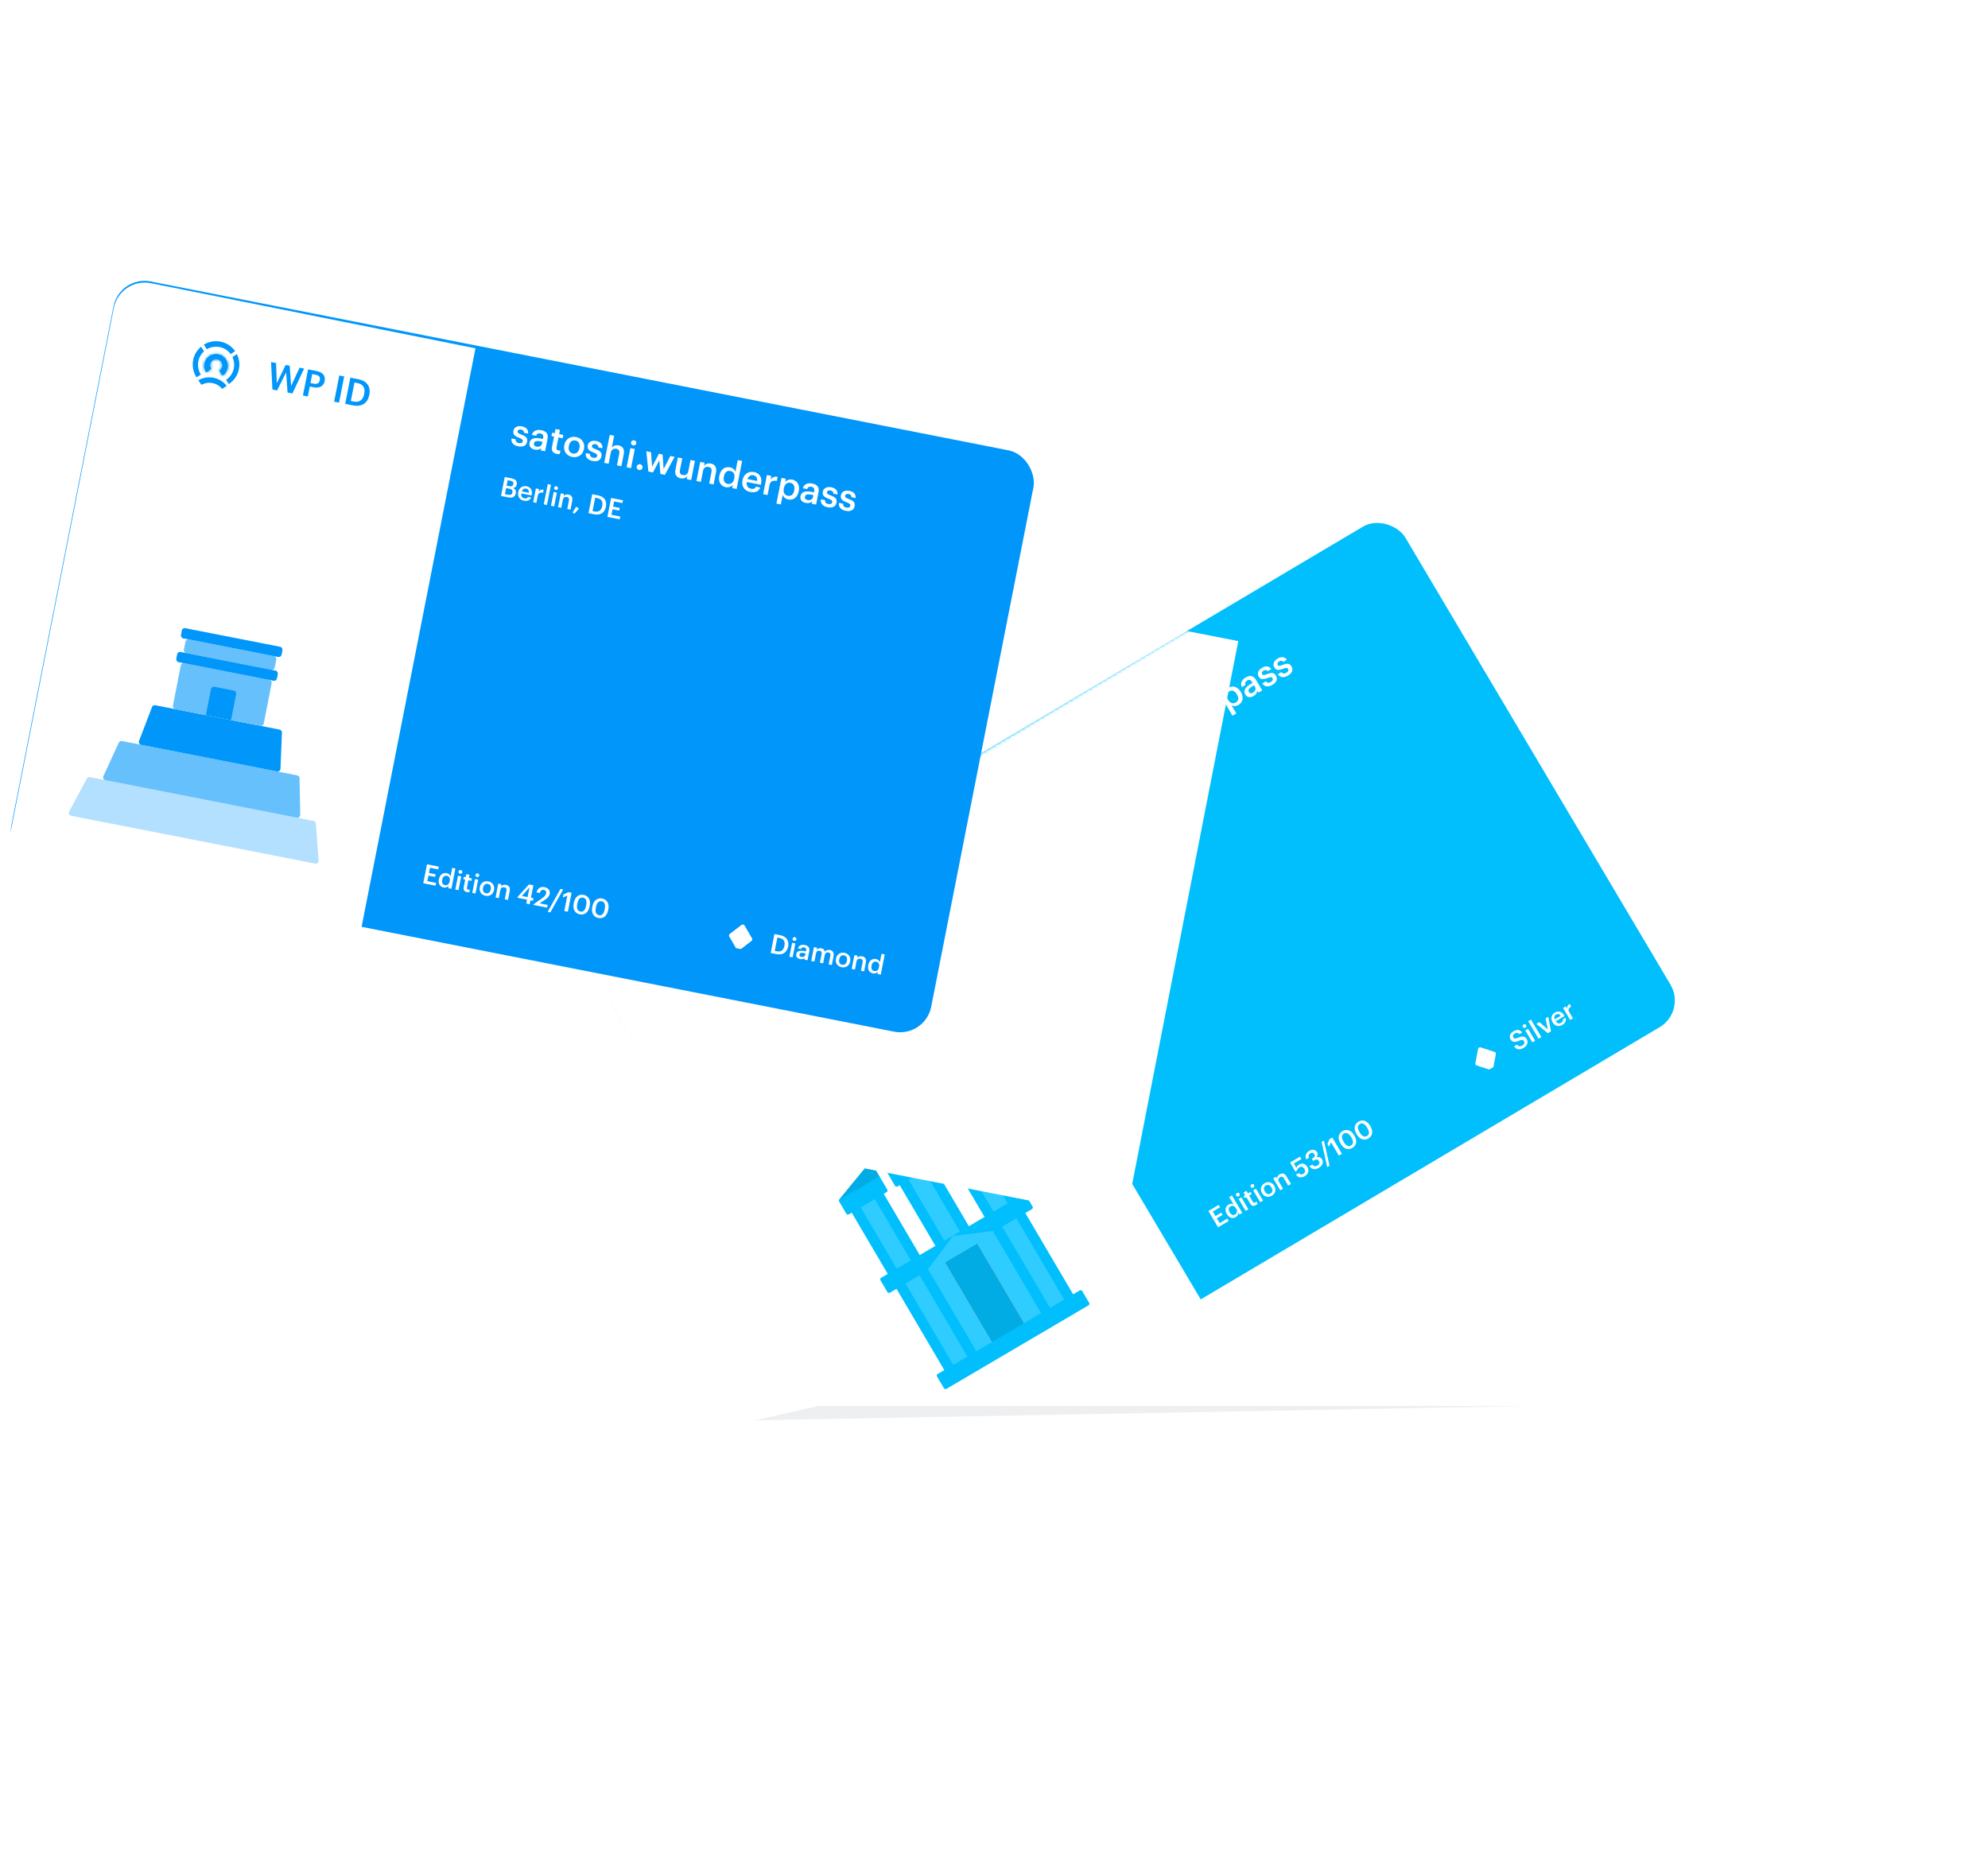 <svg width="695" height="653" viewBox="0 0 695 653" fill="none" xmlns="http://www.w3.org/2000/svg">
<g filter="url(#filter0_dd_344_743)">
<rect x="179.684" y="319.713" width="321.901" height="203.414" rx="10.849" transform="rotate(-30.673 179.684 319.713)" fill="#00BFFC"/>
<path d="M184.892 328.548C181.846 323.382 183.568 316.725 188.738 313.685L286.712 256.069L390.625 431.267L292.652 489.794C287.487 492.879 280.799 491.173 277.743 485.991L184.892 328.548Z" fill="white"/>
<rect x="270.164" y="398.814" width="7.55" height="26.879" rx="0.604" transform="rotate(-30.459 270.164 398.814)" fill="#2ECCFF"/>
<rect x="304.269" y="378.758" width="7.55" height="26.879" rx="0.604" transform="rotate(-30.459 304.269 378.758)" fill="#2ECCFF"/>
<rect x="287.085" y="388.863" width="7.55" height="26.879" rx="0.604" transform="rotate(-30.459 287.085 388.863)" fill="#2ECCFF"/>
<rect x="292.825" y="420.668" width="29.899" height="34.732" rx="0.604" transform="rotate(-30.459 292.825 420.668)" fill="#2ECCFF"/>
<rect x="285.735" y="425.888" width="7.55" height="34.732" rx="0.604" transform="rotate(-30.459 285.735 425.888)" fill="#2ECCFF"/>
<rect x="320.1" y="405.68" width="7.55" height="34.732" rx="0.604" transform="rotate(-30.459 320.1 405.68)" fill="#2ECCFF"/>
<path d="M283.481 375.939L280.562 385.904C280.385 386.508 281.039 387.018 281.582 386.698L294.957 378.833C295.51 378.508 295.366 377.672 294.737 377.551L284.175 375.516C283.869 375.457 283.569 375.64 283.481 375.939Z" fill="#00ACE3"/>
<path d="M295.098 372.104L297.951 376.955C298.12 377.242 298.49 377.338 298.778 377.169L311.99 369.4C312.572 369.058 312.24 368.164 311.576 368.285L295.511 371.203C295.097 371.278 294.885 371.741 295.098 372.104Z" fill="#00ACE3"/>
<path d="M275.573 383.586L278.426 388.437C278.595 388.725 278.499 389.095 278.212 389.264L265 397.034C264.418 397.376 263.798 396.651 264.226 396.13L274.586 383.509C274.852 383.184 275.36 383.224 275.573 383.586Z" fill="#00ACE3"/>
<rect x="284.742" y="390.24" width="3.624" height="26.879" rx="0.604" transform="rotate(-30.459 284.742 390.24)" fill="#00BFFC"/>
<rect x="268.081" y="400.038" width="3.624" height="26.879" rx="0.604" transform="rotate(-30.459 268.081 400.038)" fill="#00BFFC"/>
<rect x="301.924" y="380.136" width="3.624" height="26.879" rx="0.604" transform="rotate(-30.459 301.924 380.136)" fill="#00BFFC"/>
<rect x="293.312" y="385.201" width="3.624" height="26.879" rx="0.604" transform="rotate(-30.459 293.312 385.201)" fill="#00BFFC"/>
<rect x="276.15" y="395.292" width="3.624" height="26.879" rx="0.604" transform="rotate(-30.459 276.15 395.292)" fill="#00BFFC"/>
<rect x="309.995" y="375.39" width="3.624" height="26.879" rx="0.604" transform="rotate(-30.459 309.995 375.39)" fill="#00BFFC"/>
<rect x="263.915" y="396.531" width="16.611" height="6.04" rx="0.604" transform="rotate(-30.459 263.915 396.531)" fill="#00BFFC"/>
<path d="M280.772 386.501L295.251 377.987L298.174 382.958C298.343 383.246 298.247 383.616 297.96 383.785L284.523 391.687C284.235 391.856 283.865 391.76 283.696 391.473L280.772 386.501Z" fill="#00BFFC"/>
<rect x="297.759" y="376.629" width="16.611" height="6.04" rx="0.604" transform="rotate(-30.459 297.759 376.629)" fill="#00BFFC"/>
<rect x="291.524" y="421.433" width="33.524" height="6.04" rx="0.604" transform="rotate(-30.459 291.524 421.433)" fill="#2ECCFF"/>
<rect x="300.114" y="416.381" width="3.624" height="34.732" rx="0.604" transform="rotate(-30.459 300.114 416.381)" fill="#F89CA2"/>
<rect x="317.296" y="406.277" width="3.624" height="34.732" rx="0.604" transform="rotate(-30.459 317.296 406.277)" fill="#00BFFC"/>
<rect x="283.912" y="426.96" width="3.624" height="34.732" rx="0.604" transform="rotate(-30.459 283.912 426.96)" fill="#00BFFC"/>
<rect x="291.524" y="421.433" width="3.624" height="34.732" rx="0.604" transform="rotate(-30.459 291.524 421.433)" fill="#00BFFC"/>
<rect x="308.186" y="411.635" width="3.624" height="34.732" rx="0.604" transform="rotate(-30.459 308.186 411.635)" fill="#F89CA2"/>
<rect x="325.826" y="402.312" width="3.624" height="34.732" rx="0.604" transform="rotate(-30.459 325.826 402.312)" fill="#00BFFC"/>
<rect x="300.904" y="417.723" width="12.987" height="33.175" rx="0.604" transform="rotate(-30.459 300.904 417.723)" fill="#00ACE3"/>
<rect x="298.042" y="457.542" width="58.893" height="6.04" rx="0.604" transform="rotate(-30.459 298.042 457.542)" fill="#00BFFC"/>
<rect x="278.268" y="423.915" width="58.893" height="6.04" rx="0.604" transform="rotate(-30.459 278.268 423.915)" fill="#00BFFC"/>
<path d="M303.789 409.201L295.396 420.313C294.998 420.841 295.614 421.533 296.184 421.198L317.973 408.385C318.539 408.052 318.242 407.182 317.59 407.265L304.195 408.966C304.034 408.986 303.887 409.071 303.789 409.201Z" fill="#2ECCFF"/>
<mask id="path-32-inside-1_344_743" fill="white">
<path fill-rule="evenodd" clip-rule="evenodd" d="M219.858 327.563C220.123 328.322 220.157 329.142 219.955 329.92L217.947 329.4C218.141 328.835 218.096 328.191 217.767 327.636C217.172 326.634 215.878 326.304 214.876 326.898C213.874 327.492 213.543 328.787 214.138 329.789C214.455 330.323 214.971 330.667 215.535 330.781L215.003 332.835C214.225 332.634 213.525 332.206 212.99 331.607C212.455 331.007 212.11 330.262 211.998 329.466C211.886 328.67 212.013 327.859 212.362 327.136C212.712 326.412 213.268 325.808 213.96 325.4C214.653 324.993 215.451 324.799 216.253 324.845C217.055 324.891 217.826 325.173 218.468 325.657C219.109 326.141 219.593 326.804 219.858 327.563Z"/>
</mask>
<path fill-rule="evenodd" clip-rule="evenodd" d="M219.858 327.563C220.123 328.322 220.157 329.142 219.955 329.92L217.947 329.4C218.141 328.835 218.096 328.191 217.767 327.636C217.172 326.634 215.878 326.304 214.876 326.898C213.874 327.492 213.543 328.787 214.138 329.789C214.455 330.323 214.971 330.667 215.535 330.781L215.003 332.835C214.225 332.634 213.525 332.206 212.99 331.607C212.455 331.007 212.11 330.262 211.998 329.466C211.886 328.67 212.013 327.859 212.362 327.136C212.712 326.412 213.268 325.808 213.96 325.4C214.653 324.993 215.451 324.799 216.253 324.845C217.055 324.891 217.826 325.173 218.468 325.657C219.109 326.141 219.593 326.804 219.858 327.563Z" fill="#F89CA2"/>
<path d="M219.955 329.92L219.485 331.735L221.301 332.205L221.771 330.39L219.955 329.92ZM219.858 327.563L218.087 328.181L218.087 328.181L219.858 327.563ZM217.947 329.4L216.174 328.79L215.514 330.707L217.477 331.216L217.947 329.4ZM215.535 330.781L217.351 331.251L217.847 329.334L215.906 328.943L215.535 330.781ZM215.003 332.835L214.533 334.651L216.349 335.121L216.819 333.305L215.003 332.835ZM212.99 331.607L214.389 330.358L212.99 331.607ZM211.998 329.466L213.855 329.206L211.998 329.466ZM212.362 327.136L210.673 326.321L210.673 326.321L212.362 327.136ZM213.96 325.4L213.009 323.784L213.96 325.4ZM218.468 325.657L217.339 327.155L217.339 327.155L218.468 325.657ZM221.771 330.39C222.065 329.253 222.016 328.054 221.629 326.945L218.087 328.181C218.23 328.589 218.248 329.031 218.14 329.45L221.771 330.39ZM217.477 331.216L219.485 331.735L220.425 328.104L218.417 327.585L217.477 331.216ZM216.154 328.593C216.19 328.654 216.197 328.723 216.174 328.79L219.72 330.01C220.086 328.947 220.001 327.728 219.38 326.68L216.154 328.593ZM215.833 328.511C215.944 328.445 216.088 328.482 216.154 328.593L219.38 326.68C218.257 324.787 215.812 324.162 213.919 325.285L215.833 328.511ZM215.751 328.832C215.685 328.721 215.721 328.577 215.833 328.511L213.919 325.285C212.026 326.408 211.402 328.853 212.525 330.746L215.751 328.832ZM215.906 328.943C215.84 328.929 215.786 328.892 215.751 328.832L212.525 330.746C213.123 331.755 214.101 332.404 215.164 332.619L215.906 328.943ZM216.819 333.305L217.351 331.251L213.72 330.311L213.188 332.365L216.819 333.305ZM211.59 332.855C212.372 333.732 213.396 334.356 214.533 334.651L215.473 331.02C215.054 330.911 214.677 330.681 214.389 330.358L211.59 332.855ZM210.141 329.727C210.304 330.89 210.808 331.979 211.59 332.855L214.389 330.358C214.101 330.035 213.915 329.634 213.855 329.206L210.141 329.727ZM210.673 326.321C210.163 327.378 209.977 328.564 210.141 329.727L213.855 329.206C213.795 328.777 213.863 328.34 214.051 327.951L210.673 326.321ZM213.009 323.784C211.997 324.38 211.184 325.263 210.673 326.321L214.051 327.951C214.239 327.561 214.539 327.236 214.912 327.016L213.009 323.784ZM216.36 322.973C215.187 322.906 214.021 323.188 213.009 323.784L214.912 327.016C215.285 326.797 215.714 326.693 216.146 326.717L216.36 322.973ZM219.597 324.16C218.659 323.453 217.532 323.04 216.36 322.973L216.146 326.717C216.578 326.742 216.993 326.894 217.339 327.155L219.597 324.16ZM221.629 326.945C221.242 325.836 220.534 324.867 219.597 324.16L217.339 327.155C217.684 327.415 217.945 327.772 218.087 328.181L221.629 326.945Z" fill="#F89CA2" mask="url(#path-32-inside-1_344_743)"/>
<path fill-rule="evenodd" clip-rule="evenodd" d="M209.997 326.381C209.952 326.5 209.91 326.62 209.872 326.741L208.055 326.277C208.184 325.841 208.351 325.414 208.554 325.002C209.254 323.582 210.36 322.402 211.732 321.61C213.103 320.819 214.678 320.452 216.258 320.556C216.697 320.584 217.13 320.649 217.554 320.748L217.1 322.525C215.625 322.209 214.032 322.426 212.633 323.256C211.599 323.862 210.766 324.757 210.236 325.832C210.147 326.011 210.068 326.194 209.997 326.381ZM218.224 322.88C219.403 323.379 220.44 324.245 221.143 325.431C222.027 326.921 222.216 328.63 221.807 330.183L223.466 330.617C223.474 330.587 223.482 330.557 223.49 330.526C223.639 329.942 223.721 329.347 223.736 328.75C223.761 327.811 223.62 326.871 223.315 325.972C222.806 324.473 221.864 323.158 220.608 322.194C220.016 321.739 219.366 321.372 218.679 321.1L218.224 322.88ZM207.806 327.429L209.628 327.894C209.478 329.195 209.737 330.555 210.457 331.769C211.311 333.209 212.657 334.179 214.154 334.59L213.66 336.277C213.541 336.245 213.423 336.21 213.306 336.173C212.821 336.019 212.354 335.819 211.911 335.578C211.085 335.129 210.34 334.536 209.713 333.822C208.67 332.631 208.002 331.158 207.796 329.588C207.701 328.867 207.706 328.141 207.806 327.429Z" fill="#F89CA2"/>
<path fill-rule="evenodd" clip-rule="evenodd" d="M216.615 337.091C217.064 335.867 217.905 334.803 219.077 334.108C220.234 333.422 221.552 333.191 222.826 333.371L222.882 333.337L223.338 331.552C221.592 331.246 219.751 331.528 218.12 332.495C216.488 333.463 215.358 334.944 214.79 336.624L216.615 337.091Z" fill="#F89CA2"/>
<path d="M318.924 273.501L320.257 272.71L318.244 269.315C317.701 268.4 318.033 267.577 318.782 267.133C319.576 266.662 320.164 266.85 320.681 267.72L322.76 271.226L324.093 270.435L321.943 266.808C321.001 265.221 319.787 265.032 318.629 265.719C317.681 266.281 317.323 267.134 317.381 267.86L315.256 264.277L313.922 265.068L318.924 273.501ZM327.205 268.738C328.087 268.215 328.405 267.594 328.485 266.876L328.904 267.582L330.215 266.804L327.973 263.023C327.038 261.447 325.71 261.519 324.421 262.284C323.131 263.049 322.395 264.245 323.082 265.655L324.372 264.89C324.098 264.278 324.244 263.745 324.938 263.333C325.721 262.869 326.214 263.097 326.672 263.869L326.848 264.167L326.132 264.592C324.479 265.572 323.466 266.829 324.263 268.173C324.976 269.375 326.147 269.365 327.205 268.738ZM326.956 267.589C326.295 267.982 325.841 267.819 325.553 267.334C325.135 266.628 325.648 266.011 326.662 265.41L327.345 265.004L327.685 265.578C328.123 266.316 327.772 267.106 326.956 267.589ZM331.744 265.897L333.078 265.106L331.064 261.711C330.522 260.796 330.853 259.974 331.603 259.529C332.396 259.058 332.985 259.246 333.501 260.117L335.58 263.622L336.914 262.831L334.763 259.204C333.821 257.617 332.607 257.428 331.45 258.115C330.502 258.677 330.143 259.53 330.201 260.256L329.659 259.341L328.325 260.132L331.744 265.897ZM338.45 261.919L339.784 261.128L337.77 257.733C337.228 256.819 337.559 255.996 338.309 255.551C339.103 255.081 339.691 255.268 340.207 256.139L342.286 259.644L343.62 258.853L341.469 255.227C340.528 253.64 339.313 253.451 338.156 254.137C337.208 254.7 336.85 255.553 336.907 256.278L336.365 255.364L335.031 256.155L338.45 261.919ZM346.732 257.157C347.614 256.634 347.931 256.013 348.012 255.295L348.43 256L349.742 255.222L347.499 251.442C346.565 249.865 345.237 249.938 343.947 250.703C342.657 251.467 341.922 252.664 342.609 254.074L343.899 253.309C343.625 252.697 343.77 252.163 344.465 251.751C345.247 251.287 345.741 251.516 346.198 252.288L346.375 252.585L345.658 253.01C344.005 253.991 342.992 255.247 343.79 256.592C344.502 257.794 345.674 257.784 346.732 257.157ZM346.483 256.008C345.821 256.4 345.367 256.237 345.08 255.752C344.661 255.047 345.174 254.43 346.188 253.828L346.872 253.423L347.212 253.996C347.65 254.735 347.299 255.524 346.483 256.008ZM351.271 254.316L352.604 253.525L350.591 250.13C350.048 249.215 350.38 248.392 351.129 247.948C351.923 247.477 352.511 247.664 353.028 248.535L355.107 252.04L356.44 251.249L354.289 247.623C353.348 246.036 352.133 245.847 350.976 246.534C350.028 247.096 349.67 247.949 349.728 248.675L347.603 245.092L346.269 245.883L351.271 254.316ZM358.816 249.945C359.312 249.65 359.476 249.047 359.188 248.562C358.9 248.077 358.286 247.92 357.79 248.214C357.305 248.502 357.148 249.116 357.435 249.601C357.723 250.086 358.331 250.232 358.816 249.945ZM361.578 248.202L362.945 247.391L361.812 242.818L365.183 246.064L366.539 245.26L364.927 238.423L363.627 239.194L364.896 244.074L361.301 240.574L360.187 241.234L361.435 246.126L357.818 242.64L356.396 243.483L361.578 248.202ZM371.36 242.55C372.297 241.994 372.635 241.182 372.588 240.45L373.124 241.354L374.458 240.563L371.039 234.798L369.705 235.589L371.738 239.017C372.281 239.932 371.927 240.768 371.211 241.193C370.439 241.65 369.84 241.469 369.324 240.598L367.225 237.06L365.891 237.851L368.081 241.544C368.99 243.076 370.224 243.223 371.36 242.55ZM376.039 239.625L377.373 238.834L375.36 235.439C374.817 234.524 375.149 233.702 375.898 233.257C376.692 232.786 377.28 232.974 377.796 233.845L379.875 237.35L381.209 236.559L379.058 232.932C378.117 231.345 376.902 231.157 375.745 231.843C374.797 232.405 374.439 233.258 374.497 233.984L373.954 233.069L372.62 233.86L376.039 239.625ZM384.971 234.476C385.82 233.973 386.258 233.028 386.227 232.272L386.802 233.242L388.136 232.451L383.134 224.018L381.801 224.809L383.906 228.359C383.246 227.975 382.407 227.892 381.47 228.447C379.971 229.336 379.573 231.152 380.664 232.993L380.717 233.081C381.828 234.955 383.527 235.333 384.971 234.476ZM384.674 233.222C383.815 233.732 382.816 233.505 382.064 232.237L382.012 232.149C381.273 230.904 381.441 229.88 382.422 229.298C383.392 228.723 384.349 229.005 385.1 230.272L385.153 230.361C385.918 231.65 385.6 232.673 384.674 233.222ZM392.321 230.117C393.798 229.241 394.387 227.998 393.855 226.674L392.566 227.439C392.8 228.06 392.571 228.628 391.766 229.105C390.774 229.694 389.857 229.403 389.166 228.338L393.387 225.834L393.158 225.449C391.936 223.387 390.143 223.303 388.71 224.153C387.067 225.127 386.55 227.044 387.609 228.829L387.661 228.917C388.74 230.736 390.624 231.124 392.321 230.117ZM388.658 227.432C388.261 226.461 388.481 225.601 389.285 225.123C390.112 224.633 390.88 224.773 391.535 225.726L388.658 227.432ZM396.115 227.718L397.449 226.927L395.67 223.929C394.945 222.705 395.428 221.912 396.59 221.208L395.851 219.963C394.888 220.549 394.602 221.299 394.67 222.242L394.029 221.162L392.696 221.953L396.115 227.718ZM401.666 227.093L403 226.302L401.294 223.425C401.936 223.804 402.865 223.863 403.78 223.321C405.268 222.438 405.67 220.68 404.572 218.828L404.52 218.74C403.415 216.877 401.667 216.468 400.223 217.324C399.375 217.828 398.952 218.749 398.96 219.49L398.411 218.564L397.077 219.355L401.666 227.093ZM402.822 222.459C401.852 223.034 400.864 222.8 400.099 221.511L400.047 221.423C399.288 220.144 399.577 219.123 400.503 218.574C401.374 218.058 402.408 218.294 403.166 219.572L403.218 219.661C403.951 220.895 403.803 221.877 402.822 222.459ZM409.047 220.197C409.929 219.674 410.246 219.054 410.327 218.335L410.745 219.041L412.057 218.263L409.814 214.482C408.879 212.906 407.552 212.978 406.262 213.743C404.972 214.508 404.236 215.704 404.924 217.114L406.213 216.35C405.94 215.737 406.085 215.204 406.78 214.792C407.562 214.328 408.056 214.557 408.513 215.328L408.69 215.626L407.973 216.051C406.32 217.031 405.307 218.288 406.104 219.633C406.817 220.834 407.989 220.825 409.047 220.197ZM408.798 219.048C408.136 219.441 407.682 219.278 407.394 218.793C406.976 218.088 407.489 217.47 408.503 216.869L409.187 216.464L409.527 217.037C409.965 217.775 409.613 218.565 408.798 219.048ZM415.624 216.296C417.101 215.42 417.529 214.257 416.836 213.089C416.11 211.865 415.109 212.012 413.629 212.607C412.623 212.995 412.249 212.993 412.001 212.574C411.759 212.166 411.937 211.688 412.51 211.348C413.128 210.982 413.569 211.048 413.993 211.512L415.228 210.78C414.313 209.564 413.115 209.679 411.935 210.378C410.855 211.019 410.115 212.233 410.801 213.39C411.442 214.47 412.259 214.567 413.924 213.907C414.858 213.547 415.348 213.495 415.629 213.969C415.917 214.454 415.747 214.897 415.031 215.322C414.248 215.786 413.748 215.621 413.335 215.076L412.079 215.821C412.86 217.012 414.136 217.179 415.624 216.296ZM421.071 213.066C422.548 212.19 422.976 211.027 422.283 209.858C421.557 208.635 420.556 208.781 419.076 209.376C418.07 209.764 417.696 209.763 417.448 209.344C417.206 208.936 417.384 208.458 417.957 208.118C418.574 207.752 419.016 207.818 419.44 208.281L420.674 207.549C419.76 206.333 418.561 206.448 417.382 207.148C416.302 207.788 415.561 209.002 416.248 210.16C416.889 211.24 417.706 211.336 419.371 210.677C420.304 210.317 420.795 210.264 421.076 210.738C421.364 211.223 421.194 211.666 420.478 212.091C419.695 212.555 419.195 212.39 418.782 211.845L417.526 212.59C418.306 213.781 419.583 213.948 421.071 213.066Z" fill="white"/>
<path d="M236.006 322.255L237.406 321.425L235.598 314.734L240.558 319.555L242.024 318.685L239.323 309.634L237.956 310.445L239.997 317.101L234.98 312.21L233.767 312.929L235.667 319.625L230.868 314.648L229.369 315.538L236.006 322.255ZM245.188 316.809L246.654 315.939L244.876 312.941L245.979 312.287C247.665 311.287 248.428 309.836 247.441 308.171L247.415 308.127C246.434 306.474 244.813 306.378 243.049 307.424L240.514 308.927L245.188 316.809ZM244.249 311.883L242.653 309.193L243.723 308.559C244.66 308.003 245.426 308.04 245.982 308.977L246.008 309.021C246.525 309.892 246.288 310.673 245.318 311.249L244.249 311.883ZM254.576 311.241L256.053 310.365L251.379 302.484L249.902 303.36L254.576 311.241ZM258.691 307.235L255.39 301.669L256.239 301.166C258.091 300.067 259.47 300.635 260.477 302.332L260.529 302.42C261.562 304.162 261.315 305.679 259.551 306.725L258.691 307.235ZM257.912 309.262L260.282 307.857C263.048 306.216 263.415 303.793 262.055 301.501L261.996 301.401C260.636 299.109 258.374 298.334 255.629 299.962L253.237 301.381L257.912 309.262Z" fill="#F89CA2"/>
<path d="M327.89 289.07L331.381 287L330.88 286.155L328.449 287.597L325.57 282.743L324.51 283.372L327.89 289.07ZM333.59 284.784C332.857 285.219 332.118 284.936 331.612 284.083L331.574 284.019C331.064 283.159 331.195 282.38 331.912 281.955C332.629 281.53 333.372 281.8 333.882 282.661L333.915 282.717C334.421 283.57 334.308 284.359 333.59 284.784ZM334.027 285.538C335.254 284.81 335.67 283.422 334.899 282.123L334.861 282.059C334.105 280.784 332.682 280.475 331.463 281.198C330.235 281.926 329.829 283.33 330.595 284.621L330.633 284.685C331.385 285.953 332.799 286.266 334.027 285.538ZM336.995 283.67L337.959 283.098L336.503 280.643C336.111 279.982 336.351 279.387 336.893 279.066C337.466 278.725 337.892 278.861 338.265 279.491L339.768 282.025L340.733 281.453L339.178 278.831C338.497 277.683 337.619 277.547 336.782 278.043C336.096 278.45 335.837 279.067 335.879 279.591L335.487 278.93L334.522 279.502L336.995 283.67ZM343.453 279.947C344.067 279.583 344.384 278.9 344.361 278.353L344.777 279.054L345.741 278.482L342.125 272.385L341.161 272.957L342.683 275.524C342.206 275.246 341.599 275.186 340.922 275.588C339.838 276.231 339.55 277.544 340.339 278.875L340.377 278.938C341.181 280.293 342.409 280.567 343.453 279.947ZM343.239 279.04C342.617 279.409 341.895 279.245 341.351 278.328L341.313 278.264C340.779 277.364 340.9 276.624 341.61 276.203C342.311 275.787 343.003 275.991 343.547 276.907L343.585 276.971C344.138 277.904 343.908 278.643 343.239 279.04ZM348.356 276.027C347.622 276.462 346.883 276.178 346.377 275.326L346.34 275.262C345.829 274.401 345.96 273.623 346.677 273.197C347.395 272.772 348.137 273.043 348.648 273.904L348.681 273.959C349.187 274.812 349.073 275.601 348.356 276.027ZM348.792 276.781C350.02 276.053 350.435 274.664 349.664 273.365L349.627 273.301C348.87 272.026 347.448 271.717 346.228 272.44C345.001 273.168 344.595 274.573 345.361 275.864L345.399 275.928C346.15 277.195 347.565 277.509 348.792 276.781ZM351.76 274.913L352.725 274.341L351.269 271.886C350.876 271.224 351.116 270.629 351.658 270.308C352.232 269.968 352.657 270.103 353.031 270.733L354.534 273.268L355.498 272.696L353.943 270.073C353.262 268.926 352.384 268.789 351.547 269.286C350.862 269.692 350.603 270.309 350.645 270.834L350.252 270.172L349.288 270.744L351.76 274.913ZM357.438 272.87L357.423 270.466L356.289 270.643L356.684 272.962L357.438 272.87ZM363.155 268.262C364.661 267.369 364.979 266.07 364.095 264.58L362.039 261.113L360.971 261.746L362.975 265.126C363.675 266.305 363.478 266.918 362.657 267.405C361.812 267.906 361.222 267.674 360.603 266.63L358.556 263.179L357.488 263.812L359.582 267.343C360.452 268.809 361.728 269.108 363.155 268.262ZM366.676 266.066L367.736 265.438L366.157 262.775L369.927 264.138L371.179 263.395L366.932 261.885L367.674 257.759L366.535 258.435L365.887 262.321L364.356 259.739L363.295 260.367L366.676 266.066Z" fill="white"/>
<path d="M396.613 405.933L400.312 403.74L399.815 402.903L397.177 404.467L396.189 402.802L398.198 401.61L397.725 400.813L395.716 402.005L394.79 400.442L397.292 398.958L396.796 398.121L393.233 400.234L396.613 405.933ZM402.798 402.373C403.411 402.009 403.728 401.325 403.705 400.779L404.121 401.48L405.086 400.908L401.469 394.811L400.505 395.383L402.027 397.949C401.55 397.672 400.943 397.611 400.266 398.013C399.182 398.656 398.894 399.969 399.683 401.3L399.721 401.364C400.525 402.719 401.754 402.992 402.798 402.373ZM402.583 401.466C401.961 401.835 401.239 401.67 400.695 400.754L400.658 400.69C400.123 399.789 400.245 399.049 400.954 398.629C401.655 398.213 402.347 398.416 402.891 399.333L402.929 399.397C403.482 400.329 403.252 401.069 402.583 401.466ZM406.256 400.214L407.22 399.642L404.748 395.473L403.783 396.045L406.256 400.214ZM403.847 395.081C404.166 394.892 404.279 394.502 404.095 394.191C403.906 393.872 403.509 393.784 403.19 393.973C402.871 394.162 402.758 394.553 402.947 394.871C403.131 395.182 403.528 395.27 403.847 395.081ZM409.857 398.175C410.152 398 410.331 397.829 410.449 397.684L409.995 396.919C409.893 397.055 409.764 397.164 409.572 397.277C409.27 397.457 408.995 397.393 408.777 397.027L407.477 394.835L408.394 394.291L407.964 393.566L407.047 394.11L406.504 393.193L405.539 393.765L406.083 394.682L405.525 395.013L405.955 395.738L406.513 395.407L407.865 397.687C408.333 398.476 409.028 398.667 409.857 398.175ZM411.362 397.185L412.326 396.613L409.854 392.445L408.89 393.017L411.362 397.185ZM408.953 392.053C409.272 391.864 409.385 391.473 409.201 391.162C409.012 390.843 408.615 390.756 408.296 390.945C407.977 391.134 407.864 391.524 408.053 391.843C408.238 392.154 408.634 392.242 408.953 392.053ZM414.97 394.141C414.237 394.575 413.497 394.292 412.992 393.439L412.954 393.375C412.443 392.515 412.574 391.737 413.292 391.311C414.009 390.886 414.751 391.156 415.262 392.017L415.295 392.073C415.801 392.926 415.687 393.715 414.97 394.141ZM415.406 394.895C416.634 394.167 417.049 392.778 416.279 391.479L416.241 391.415C415.484 390.14 414.062 389.831 412.843 390.554C411.615 391.282 411.209 392.686 411.975 393.978L412.013 394.041C412.764 395.309 414.179 395.623 415.406 394.895ZM418.374 393.026L419.339 392.454L417.883 389.999C417.49 389.338 417.73 388.743 418.272 388.422C418.846 388.081 419.271 388.217 419.645 388.847L421.148 391.381L422.113 390.809L420.557 388.187C419.876 387.039 418.998 386.903 418.161 387.399C417.476 387.806 417.217 388.423 417.259 388.947L416.866 388.286L415.902 388.858L418.374 393.026ZM426.916 388.068C428.143 387.34 428.563 386.068 427.849 384.864C427.14 383.669 425.989 383.382 424.961 383.991C424.355 384.351 424.089 384.81 424.017 385.198L423.108 383.647L425.754 382.077L425.258 381.24L421.799 383.292L423.632 386.492L424.174 386.171C424.254 385.725 424.487 385.318 425.069 384.972C425.698 384.599 426.357 384.801 426.763 385.486C427.179 386.188 427.074 386.864 426.421 387.252C425.687 387.687 425.255 387.448 424.855 386.974L423.867 387.56C424.512 388.503 425.577 388.862 426.916 388.068ZM431.829 385.154C433.137 384.378 433.578 383.233 432.954 382.181C432.505 381.424 431.788 381.214 431.036 381.455C431.463 380.921 431.606 380.308 431.223 379.663C430.722 378.818 429.622 378.544 428.435 379.248C427.215 379.972 426.923 381.168 427.453 382.19L428.394 381.632C428.117 381.02 428.29 380.422 428.896 380.063C429.486 379.713 429.984 379.881 430.258 380.343C430.575 380.877 430.46 381.355 429.806 381.742L429.4 381.984L429.849 382.741L430.287 382.481C430.981 382.069 431.5 382.182 431.868 382.803C432.204 383.369 432.074 383.931 431.333 384.371C430.568 384.825 429.968 384.577 429.558 384.012L428.593 384.584C429.289 385.648 430.474 385.957 431.829 385.154ZM434.775 384.894L435.588 384.412L433.627 375.619L432.806 376.106L434.775 384.894ZM438.85 380.882L439.919 380.248L436.538 374.549L435.59 375.112L434.825 376.837L435.378 377.77L436.094 376.235L438.85 380.882ZM443.099 377.328C442.246 377.834 441.364 377.473 440.598 376.182L440.428 375.895C439.676 374.628 439.74 373.663 440.601 373.153C441.454 372.647 442.351 373.106 443.07 374.318L443.235 374.596C444.001 375.888 443.975 376.808 443.099 377.328ZM443.576 378.187C445.066 377.303 445.311 375.681 444.295 373.968L444.125 373.681C443.109 371.967 441.544 371.473 440.101 372.329C438.667 373.179 438.339 374.807 439.365 376.536L439.535 376.823C440.551 378.537 442.125 379.047 443.576 378.187ZM448.687 374.013C447.835 374.519 446.953 374.158 446.187 372.867L446.017 372.58C445.265 371.313 445.329 370.349 446.19 369.838C447.042 369.332 447.94 369.791 448.658 371.003L448.824 371.282C449.589 372.573 449.564 373.493 448.687 374.013ZM449.165 374.872C450.655 373.988 450.9 372.367 449.884 370.653L449.714 370.366C448.697 368.653 447.133 368.158 445.69 369.014C444.255 369.865 443.928 371.492 444.953 373.222L445.124 373.509C446.14 375.222 447.714 375.733 449.165 374.872Z" fill="white"/>
<path d="M503.475 343.189C504.735 342.442 505.113 341.173 504.527 340.184C503.851 339.044 502.93 339.073 501.483 339.684C500.409 340.127 500.081 340.009 499.807 339.547C499.547 339.108 499.697 338.599 500.343 338.216C500.996 337.828 501.49 337.88 501.948 338.417L502.921 337.84C502.162 336.814 501.097 336.691 499.87 337.419C498.682 338.123 498.301 339.298 498.854 340.23C499.488 341.298 500.379 341.33 501.851 340.705C502.865 340.308 503.247 340.351 503.559 340.877C503.871 341.403 503.632 342.018 503.003 342.392C502.038 342.964 501.523 342.623 501.111 342.091L500.091 342.697C500.809 343.725 501.921 344.111 503.475 343.189ZM506.495 341.29L507.459 340.718L504.987 336.55L504.022 337.122L506.495 341.29ZM504.086 336.157C504.405 335.968 504.518 335.578 504.334 335.267C504.145 334.948 503.748 334.86 503.429 335.05C503.11 335.239 502.997 335.629 503.186 335.948C503.37 336.259 503.767 336.347 504.086 336.157ZM508.659 340.007L509.623 339.435L506.007 333.338L505.042 333.91L508.659 340.007ZM511.89 338.09L513.014 337.424L512.048 332.362L511.1 332.924L511.91 336.742L508.932 334.21L507.896 334.824L511.89 338.09ZM516.96 335.191C518.028 334.558 518.454 333.659 518.069 332.702L517.137 333.255C517.306 333.704 517.14 334.114 516.558 334.46C515.841 334.885 515.178 334.675 514.678 333.905L517.731 332.094L517.565 331.815C516.681 330.325 515.385 330.264 514.348 330.879C513.161 331.583 512.787 332.969 513.553 334.26L513.59 334.324C514.37 335.639 515.733 335.919 516.96 335.191ZM514.311 333.25C514.024 332.547 514.183 331.925 514.764 331.58C515.362 331.226 515.918 331.327 516.391 332.016L514.311 333.25ZM519.703 333.456L520.667 332.884L519.382 330.716C518.857 329.832 519.206 329.258 520.046 328.749L519.512 327.848C518.816 328.272 518.609 328.815 518.658 329.497L518.195 328.716L517.231 329.288L519.703 333.456Z" fill="white"/>
<g clip-path="url(#clip0_344_743)">
<path d="M488.418 343.048C488.018 342.918 487.588 343.173 487.51 343.586L486.57 348.609C486.507 348.944 486.697 349.264 487.022 349.371L491.882 350.953C492.282 351.083 492.712 350.829 492.789 350.415L493.73 345.393C493.793 345.057 493.603 344.737 493.278 344.63L488.418 343.048Z" fill="white"/>
</g>
<mask id="mask0_344_743" style="mask-type:alpha" maskUnits="userSpaceOnUse" x="179" y="162" width="372" height="329">
<path d="M179.999 320.111L255.998 450.611L275.998 482.111C278.398 492.511 288.998 490.445 293.998 488.111L550.998 334.611L445.998 162.111L379.498 201.111L179.999 320.111Z" fill="#C4C4C4"/>
</mask>
<g mask="url(#mask0_344_743)">
<g filter="url(#filter1_d_344_743)">
<path d="M40.956 97.488L362.963 160.415L325.572 351.753C324.407 357.715 318.629 361.604 312.667 360.439L1.455 299.622L40.956 97.488Z" fill="white"/>
</g>
</g>
</g>
<rect x="41.825" y="96.26" width="327.762" height="207.117" rx="11.046" transform="rotate(11.137 41.825 96.26)" fill="#0096FA"/>
<g filter="url(#filter2_i_344_743)">
<path d="M39.771 106.691C40.953 100.69 46.787 96.791 52.784 97.995L166.223 120.767L126.162 324.266L12.641 301.477C6.676 300.279 2.802 294.483 3.977 288.513L39.771 106.691Z" fill="white"/>
</g>
<path opacity="0.3" d="M30.372 272.173C30.579 271.788 31.012 271.583 31.441 271.667L109.622 286.985C110.063 287.072 110.391 287.441 110.424 287.889L111.387 300.85C111.436 301.506 110.847 302.028 110.202 301.901L24.854 285.179C24.196 285.05 23.85 284.321 24.168 283.73L30.372 272.173Z" fill="#0096FA"/>
<path opacity="0.6" d="M41.54 259.618C41.732 259.201 42.185 258.97 42.636 259.058L103.913 271.064C104.373 271.155 104.708 271.553 104.717 272.022L104.968 284.844C104.98 285.479 104.403 285.963 103.78 285.841L36.849 272.727C36.216 272.603 35.866 271.918 36.136 271.332L41.54 259.618Z" fill="#0096FA"/>
<path d="M53.156 247.158C53.329 246.706 53.802 246.444 54.277 246.537L97.752 255.056C98.234 255.15 98.575 255.581 98.556 256.072L98.057 268.747C98.033 269.358 97.47 269.803 96.871 269.685L49.334 260.371C48.727 260.252 48.374 259.614 48.596 259.037L53.156 247.158Z" fill="#0096FA"/>
<rect x="63.391" y="231.67" width="32.365" height="16.342" rx="0.996" transform="rotate(11.086 63.391 231.67)" fill="#66C0FC"/>
<rect x="65.02" y="223.354" width="32.365" height="4.842" rx="0.996" transform="rotate(11.086 65.02 223.354)" fill="#66C0FC"/>
<rect x="62.135" y="227.724" width="35.851" height="3.632" rx="0.996" transform="rotate(11.086 62.135 227.724)" fill="#0096FA"/>
<rect x="63.764" y="219.408" width="35.851" height="3.632" rx="0.996" transform="rotate(11.086 63.764 219.408)" fill="#0096FA"/>
<path d="M73.763 240.884C73.868 240.345 74.392 239.993 74.931 240.099L81.773 241.439C82.313 241.545 82.665 242.068 82.559 242.608L80.772 251.729L71.976 250.005L73.763 240.884Z" fill="#0096FA"/>
<mask id="path-54-inside-2_344_743" fill="white">
<path fill-rule="evenodd" clip-rule="evenodd" d="M79.334 129.488C79.02 130.244 78.489 130.889 77.808 131.343L76.636 129.585C77.167 129.288 77.569 128.768 77.696 128.124C77.925 126.96 77.167 125.831 76.003 125.602C74.839 125.373 73.71 126.13 73.481 127.295C73.359 127.915 73.517 128.526 73.868 128.996L72.071 130.194C71.617 129.513 71.375 128.713 71.376 127.895C71.377 127.076 71.621 126.277 72.076 125.597C72.532 124.917 73.179 124.388 73.935 124.076C74.692 123.763 75.523 123.683 76.326 123.843C77.128 124.004 77.865 124.399 78.443 124.978C79.021 125.558 79.414 126.295 79.572 127.098C79.731 127.901 79.648 128.732 79.334 129.488Z"/>
</mask>
<path fill-rule="evenodd" clip-rule="evenodd" d="M79.334 129.488C79.02 130.244 78.489 130.889 77.808 131.343L76.636 129.585C77.167 129.288 77.569 128.768 77.696 128.124C77.925 126.96 77.167 125.831 76.003 125.602C74.839 125.373 73.71 126.13 73.481 127.295C73.359 127.915 73.517 128.526 73.868 128.996L72.071 130.194C71.617 129.513 71.375 128.713 71.376 127.895C71.377 127.076 71.621 126.277 72.076 125.597C72.532 124.917 73.179 124.388 73.935 124.076C74.692 123.763 75.523 123.683 76.326 123.843C77.128 124.004 77.865 124.399 78.443 124.978C79.021 125.558 79.414 126.295 79.572 127.098C79.731 127.901 79.648 128.732 79.334 129.488Z" fill="#0096FA"/>
<path d="M77.808 131.343L76.219 132.402L77.278 133.991L78.867 132.932L77.808 131.343ZM79.334 129.488L77.571 128.755L77.571 128.755L79.334 129.488ZM76.636 129.585L75.704 127.918L73.903 128.926L75.047 130.644L76.636 129.585ZM73.868 128.996L74.927 130.585L76.605 129.467L75.398 127.853L73.868 128.996ZM72.071 130.194L70.482 131.253L71.541 132.842L73.13 131.783L72.071 130.194ZM71.376 127.895L73.286 127.897L71.376 127.895ZM72.076 125.597L70.49 124.534L70.49 124.534L72.076 125.597ZM73.935 124.076L73.207 122.311L73.207 122.311L73.935 124.076ZM76.326 123.843L75.951 125.716L76.326 123.843ZM78.443 124.978L77.091 126.327L77.091 126.327L78.443 124.978ZM78.867 132.932C79.862 132.269 80.638 131.325 81.097 130.221L77.571 128.755C77.401 129.162 77.116 129.509 76.749 129.754L78.867 132.932ZM75.047 130.644L76.219 132.402L79.397 130.284L78.225 128.526L75.047 130.644ZM75.823 127.756C75.809 127.827 75.767 127.883 75.704 127.918L77.569 131.251C78.568 130.692 79.33 129.71 79.57 128.493L75.823 127.756ZM75.635 127.475C75.764 127.501 75.848 127.626 75.823 127.756L79.57 128.493C80.002 126.294 78.571 124.161 76.372 123.728L75.635 127.475ZM75.354 127.663C75.38 127.534 75.505 127.45 75.635 127.475L76.372 123.728C74.173 123.295 72.04 124.727 71.607 126.926L75.354 127.663ZM75.398 127.853C75.356 127.798 75.341 127.732 75.354 127.663L71.607 126.926C71.376 128.099 71.678 129.255 72.339 130.14L75.398 127.853ZM73.13 131.783L74.927 130.585L72.809 127.407L71.012 128.605L73.13 131.783ZM69.467 127.892C69.465 129.088 69.819 130.258 70.482 131.253L73.66 129.135C73.415 128.769 73.285 128.338 73.286 127.897L69.467 127.892ZM70.49 124.534C69.825 125.528 69.468 126.696 69.467 127.892L73.286 127.897C73.286 127.457 73.418 127.026 73.663 126.66L70.49 124.534ZM73.207 122.311C72.101 122.767 71.156 123.541 70.49 124.534L73.663 126.66C73.908 126.294 74.256 126.009 74.664 125.841L73.207 122.311ZM76.701 121.971C75.528 121.736 74.312 121.854 73.207 122.311L74.664 125.841C75.071 125.673 75.519 125.629 75.951 125.716L76.701 121.971ZM79.795 123.63C78.95 122.783 77.873 122.206 76.701 121.971L75.951 125.716C76.383 125.802 76.78 126.015 77.091 126.327L79.795 123.63ZM81.446 126.728C81.214 125.555 80.639 124.476 79.795 123.63L77.091 126.327C77.402 126.639 77.614 127.036 77.699 127.468L81.446 126.728ZM81.097 130.221C81.556 129.117 81.677 127.901 81.446 126.728L77.699 127.468C77.784 127.9 77.74 128.348 77.571 128.755L81.097 130.221Z" fill="#0096FA" mask="url(#path-54-inside-2_344_743)"/>
<path fill-rule="evenodd" clip-rule="evenodd" d="M72.57 121.936C72.481 121.984 72.393 122.033 72.307 122.085L71.243 120.499C71.637 120.256 72.052 120.045 72.486 119.87C73.981 119.268 75.622 119.123 77.2 119.453C78.778 119.783 80.223 120.574 81.351 121.725C81.665 122.045 81.95 122.389 82.205 122.752L80.654 123.792C79.749 122.55 78.392 121.633 76.766 121.313L76.742 121.309C75.555 121.074 74.323 121.189 73.199 121.642C72.983 121.728 72.774 121.827 72.57 121.936ZM81.267 124.824C81.823 126.003 82.021 127.364 81.75 128.741C81.409 130.472 80.392 131.898 79.028 132.799L79.992 134.254C80.018 134.237 80.045 134.219 80.072 134.201C80.581 133.859 81.048 133.463 81.465 133.02C82.12 132.324 82.651 131.515 83.03 130.626C83.662 129.143 83.84 127.505 83.541 125.921C83.4 125.174 83.156 124.455 82.819 123.783L81.267 124.824ZM70.272 121.203L71.339 122.794C70.342 123.68 69.615 124.887 69.338 126.297C69.008 127.971 69.372 129.62 70.229 130.948L68.708 131.893C68.639 131.788 68.573 131.682 68.51 131.574C68.247 131.128 68.028 130.66 67.855 130.175C67.532 129.274 67.37 128.318 67.379 127.351C67.395 125.739 67.889 124.168 68.798 122.836C69.216 122.224 69.712 121.676 70.272 121.203Z" fill="#0096FA"/>
<path fill-rule="evenodd" clip-rule="evenodd" d="M70.402 134.516C71.573 133.893 72.934 133.656 74.295 133.923C75.639 134.188 76.796 134.908 77.64 135.91L77.706 135.922L79.264 134.877C78.147 133.459 76.558 132.423 74.663 132.05C72.768 131.677 70.904 132.034 69.333 132.923L70.402 134.516Z" fill="#0096FA"/>
<path d="M181.185 156.033C182.901 156.37 184.015 155.778 184.282 154.421C184.562 153 183.703 152.432 182.176 151.879C181.149 151.49 180.866 151.235 180.962 150.749C181.055 150.275 181.515 150.033 182.181 150.164C182.898 150.305 183.188 150.655 183.195 151.295L184.629 151.577C184.76 150.034 183.773 149.307 182.403 149.037C181.148 148.79 179.762 149.209 179.498 150.554C179.251 151.808 179.805 152.436 181.517 153.066C182.47 153.426 182.878 153.719 182.769 154.27C182.658 154.833 182.229 155.054 181.397 154.891C180.488 154.712 180.22 154.247 180.277 153.553L178.818 153.266C178.602 154.699 179.457 155.692 181.185 156.033ZM186.974 157.172C187.999 157.374 188.661 157.119 189.209 156.628L189.048 157.448L190.572 157.747L191.436 153.356C191.797 151.525 190.74 150.679 189.242 150.384C187.744 150.089 186.373 150.497 185.938 152.034L187.436 152.329C187.644 151.678 188.116 151.372 188.923 151.531C189.832 151.71 190.051 152.219 189.874 153.115L189.806 153.461L188.974 153.297C187.054 152.919 185.432 153.185 185.124 154.747C184.85 156.142 185.745 156.93 186.974 157.172ZM187.565 156.132C186.797 155.98 186.562 155.548 186.673 154.985C186.835 154.166 187.643 154.046 188.821 154.277L189.615 154.434L189.484 155.1C189.315 155.957 188.512 156.318 187.565 156.132ZM194.603 158.661C195.077 158.754 195.425 158.743 195.686 158.701L195.928 157.472C195.693 157.519 195.455 157.512 195.148 157.451C194.661 157.356 194.432 157.031 194.548 156.442L195.241 152.921L196.714 153.211L196.943 152.046L195.471 151.756L195.761 150.284L194.211 149.979L193.921 151.451L193.025 151.275L192.796 152.44L193.692 152.616L192.971 156.278C192.722 157.546 193.272 158.399 194.603 158.661ZM200.281 158.542C199.103 158.31 198.593 157.318 198.863 155.949L198.883 155.846C199.156 154.463 200.024 153.77 201.176 153.997C202.328 154.223 202.853 155.205 202.581 156.587L202.563 156.677C202.294 158.047 201.433 158.769 200.281 158.542ZM200.031 159.743C202.003 160.131 203.743 159.064 204.153 156.977L204.174 156.874C204.577 154.826 203.374 153.166 201.415 152.78C199.444 152.392 197.699 153.485 197.291 155.559L197.271 155.662C196.87 157.697 198.06 159.355 200.031 159.743ZM207.167 161.148C208.883 161.485 209.997 160.893 210.264 159.536C210.544 158.115 209.685 157.547 208.158 156.994C207.13 156.605 206.848 156.35 206.944 155.864C207.037 155.39 207.497 155.148 208.163 155.279C208.88 155.42 209.17 155.77 209.177 156.41L210.611 156.692C210.742 155.148 209.754 154.422 208.384 154.152C207.13 153.905 205.744 154.324 205.479 155.668C205.232 156.923 205.787 157.551 207.498 158.18C208.451 158.541 208.859 158.834 208.751 159.385C208.64 159.948 208.211 160.169 207.378 160.006C206.469 159.827 206.202 159.362 206.259 158.668L204.799 158.381C204.583 159.814 205.439 160.807 207.167 161.148ZM211.227 161.814L212.776 162.119L213.552 158.175C213.762 157.113 214.572 156.714 215.442 156.885C216.364 157.066 216.683 157.608 216.484 158.619L215.683 162.691L217.232 162.996L218.061 158.784C218.424 156.94 217.63 155.972 216.286 155.708C215.185 155.491 214.334 155.895 213.885 156.485L214.704 152.324L213.155 152.019L211.227 161.814ZM219.055 163.355L220.604 163.66L221.922 156.964L220.373 156.659L219.055 163.355ZM221.345 155.706C221.857 155.807 222.343 155.504 222.441 155.004C222.542 154.492 222.208 154.028 221.696 153.927C221.183 153.826 220.698 154.129 220.597 154.641C220.499 155.141 220.833 155.606 221.345 155.706ZM223.397 164.303C223.973 164.416 224.506 164.069 224.617 163.506C224.728 162.942 224.368 162.406 223.792 162.293C223.229 162.182 222.693 162.542 222.582 163.105C222.471 163.668 222.833 164.192 223.397 164.303ZM226.676 164.855L228.263 165.168L230.508 160.928L230.862 165.679L232.437 165.989L235.855 159.707L234.344 159.409L231.996 163.974L231.643 158.877L230.35 158.623L227.976 163.183L227.597 158.081L225.945 157.756L226.676 164.855ZM237.936 167.205C239.024 167.419 239.832 167.033 240.293 166.445L240.087 167.495L241.636 167.8L242.954 161.104L241.405 160.799L240.621 164.781C240.412 165.844 239.576 166.238 238.744 166.074C237.848 165.897 237.516 165.353 237.715 164.342L238.524 160.232L236.975 159.927L236.131 164.216C235.78 165.996 236.617 166.945 237.936 167.205ZM243.473 168.162L245.022 168.467L245.798 164.523C246.007 163.461 246.817 163.062 247.688 163.233C248.61 163.414 248.929 163.956 248.73 164.968L247.928 169.039L249.477 169.344L250.307 165.132C250.67 163.288 249.876 162.32 248.532 162.056C247.43 161.839 246.579 162.243 246.131 162.833L246.34 161.771L244.791 161.466L243.473 168.162ZM253.746 170.317C254.732 170.511 255.706 170.091 256.196 169.496L255.974 170.623L257.523 170.928L259.451 161.133L257.902 160.828L257.09 164.951C256.85 164.212 256.27 163.579 255.182 163.365C253.44 163.022 251.906 164.13 251.485 166.268L251.464 166.37C251.036 168.547 252.069 169.987 253.746 170.317ZM254.372 169.164C253.374 168.967 252.77 168.117 253.06 166.644L253.08 166.542C253.365 165.095 254.187 164.433 255.326 164.657C256.453 164.879 256.988 165.742 256.698 167.214L256.678 167.317C256.383 168.815 255.448 169.376 254.372 169.164ZM262.284 171.998C263.999 172.336 265.29 171.792 265.785 170.426L264.287 170.131C264.043 170.762 263.484 171.037 262.549 170.853C261.397 170.626 260.898 169.783 261.096 168.506L266 169.471L266.088 169.023C266.559 166.629 265.255 165.348 263.591 165.02C261.683 164.645 259.99 165.748 259.581 167.822L259.561 167.924C259.145 170.037 260.312 171.61 262.284 171.998ZM261.326 167.474C261.684 166.467 262.434 165.963 263.369 166.147C264.329 166.336 264.817 166.964 264.667 168.132L261.326 167.474ZM266.791 172.752L268.34 173.057L269.026 169.575C269.306 168.154 270.211 167.88 271.57 168.134L271.855 166.687C270.726 166.478 270 166.854 269.411 167.616L269.658 166.361L268.109 166.056L266.791 172.752ZM271.429 176.046L272.978 176.351L273.636 173.009C273.866 173.733 274.53 174.409 275.593 174.618C277.322 174.958 278.821 173.897 279.244 171.746L279.264 171.644C279.69 169.48 278.642 167.983 276.964 167.653C275.978 167.459 275.033 167.871 274.536 168.439L274.747 167.363L273.198 167.058L271.429 176.046ZM275.451 173.313C274.324 173.092 273.733 172.244 274.028 170.746L274.048 170.643C274.341 169.158 275.252 168.58 276.328 168.791C277.339 168.991 277.964 169.872 277.672 171.357L277.651 171.459C277.369 172.893 276.591 173.538 275.451 173.313ZM281.711 175.822C282.735 176.024 283.397 175.769 283.946 175.278L283.784 176.098L285.308 176.398L286.173 172.006C286.533 170.175 285.476 169.329 283.978 169.034C282.48 168.739 281.11 169.148 280.674 170.684L282.172 170.979C282.38 170.329 282.853 170.023 283.659 170.181C284.568 170.36 284.787 170.869 284.611 171.765L284.543 172.111L283.71 171.947C281.79 171.569 280.168 171.835 279.861 173.397C279.586 174.792 280.482 175.581 281.711 175.822ZM282.301 174.782C281.533 174.63 281.299 174.199 281.41 173.635C281.571 172.816 282.379 172.696 283.557 172.928L284.351 173.084L284.22 173.75C284.051 174.608 283.249 174.968 282.301 174.782ZM289.35 177.326C291.066 177.664 292.18 177.072 292.447 175.715C292.727 174.294 291.868 173.726 290.341 173.173C289.314 172.784 289.031 172.529 289.127 172.043C289.22 171.569 289.68 171.327 290.346 171.458C291.063 171.599 291.353 171.949 291.36 172.589L292.794 172.871C292.925 171.327 291.938 170.601 290.568 170.331C289.313 170.084 287.927 170.503 287.663 171.847C287.416 173.102 287.97 173.73 289.682 174.359C290.635 174.72 291.043 175.013 290.934 175.564C290.823 176.127 290.394 176.348 289.562 176.184C288.653 176.005 288.385 175.541 288.442 174.847L286.982 174.559C286.767 175.993 287.622 176.986 289.35 177.326ZM295.677 178.572C297.392 178.91 298.506 178.318 298.774 176.961C299.053 175.539 298.194 174.971 296.667 174.418C295.64 174.03 295.358 173.775 295.454 173.288C295.547 172.814 296.007 172.572 296.673 172.703C297.39 172.845 297.68 173.194 297.687 173.834L299.121 174.116C299.252 172.573 298.264 171.846 296.894 171.577C295.64 171.33 294.254 171.748 293.989 173.093C293.742 174.348 294.297 174.975 296.008 175.605C296.961 175.965 297.369 176.258 297.261 176.809C297.15 177.372 296.721 177.594 295.888 177.43C294.979 177.251 294.712 176.786 294.769 176.092L293.309 175.805C293.093 177.239 293.948 178.232 295.677 178.572Z" fill="white"/>
<path d="M95.24 136.17L96.866 136.491L100.035 130.186L100.527 137.211L102.23 137.547L106.324 128.843L104.737 128.531L101.767 134.968L101.28 127.85L99.871 127.573L96.769 133.945L96.504 126.91L94.763 126.567L95.24 136.17ZM105.906 138.27L107.609 138.605L108.294 135.123L109.575 135.375C111.533 135.761 113.098 135.178 113.478 133.244L113.489 133.193C113.867 131.273 112.701 130.099 110.653 129.696L107.708 129.116L105.906 138.27ZM108.536 133.894L109.151 130.77L110.393 131.014C111.481 131.229 112.038 131.777 111.824 132.865L111.814 132.917C111.615 133.928 110.905 134.36 109.778 134.138L108.536 133.894ZM116.81 140.417L118.525 140.755L120.328 131.6L118.612 131.263L116.81 140.417ZM122.652 140.171L123.925 133.705L124.911 133.899C127.062 134.322 127.723 135.69 127.335 137.661L127.315 137.764C126.917 139.787 125.699 140.77 123.651 140.367L122.652 140.171ZM120.685 141.18L123.437 141.722C126.651 142.354 128.573 140.764 129.097 138.101L129.12 137.986C129.644 135.323 128.453 133.2 125.265 132.572L122.487 132.025L120.685 141.18Z" fill="#0096FA"/>
<path d="M175.15 173.373L177.696 173.874C179.15 174.16 180.087 173.7 180.329 172.469L180.336 172.432C180.51 171.553 180.18 170.978 179.321 170.607C180.116 170.523 180.514 170.063 180.644 169.406L180.651 169.369C180.888 168.165 180.185 167.488 178.824 167.22L176.454 166.753L175.15 173.373ZM176.527 172.73L176.944 170.61L178.055 170.829C178.963 171.008 179.275 171.425 179.14 172.11L179.133 172.147C178.998 172.832 178.545 173.128 177.721 172.965L176.527 172.73ZM177.109 169.777L177.484 167.87L178.484 168.067C179.271 168.222 179.579 168.561 179.455 169.191L179.448 169.228C179.315 169.904 178.942 170.138 178.127 169.978L177.109 169.777ZM183.136 175.041C184.377 175.285 185.31 174.892 185.668 173.905L184.585 173.691C184.408 174.147 184.004 174.346 183.328 174.213C182.495 174.049 182.134 173.44 182.277 172.516L185.823 173.214L185.887 172.89C186.228 171.159 185.285 170.233 184.081 169.996C182.702 169.724 181.477 170.522 181.182 172.021L181.167 172.096C180.867 173.623 181.71 174.76 183.136 175.041ZM182.443 171.77C182.702 171.042 183.245 170.677 183.921 170.81C184.615 170.947 184.968 171.401 184.86 172.245L182.443 171.77ZM186.395 175.587L187.515 175.807L188.011 173.289C188.213 172.261 188.868 172.063 189.851 172.247L190.057 171.201C189.241 171.05 188.716 171.322 188.29 171.872L188.469 170.965L187.348 170.745L186.395 175.587ZM190.103 176.316L191.223 176.537L192.617 169.455L191.497 169.234L190.103 176.316ZM192.616 176.811L193.736 177.032L194.689 172.19L193.569 171.969L192.616 176.811ZM194.272 171.281C194.642 171.354 194.993 171.134 195.065 170.773C195.137 170.403 194.896 170.067 194.526 169.994C194.155 169.921 193.804 170.14 193.731 170.511C193.66 170.872 193.902 171.208 194.272 171.281ZM195.102 177.301L196.222 177.521L196.783 174.67C196.934 173.901 197.52 173.613 198.15 173.737C198.816 173.868 199.047 174.259 198.903 174.991L198.323 177.935L199.444 178.155L200.043 175.109C200.306 173.776 199.732 173.077 198.76 172.885C197.963 172.729 197.348 173.021 197.024 173.448L197.175 172.679L196.055 172.459L195.102 177.301ZM200.797 179.605L202.418 177.77L201.437 177.134L200.163 179.162L200.797 179.605ZM207.159 178.664L208.079 173.989L208.792 174.129C210.347 174.436 210.826 175.424 210.545 176.85L210.53 176.924C210.243 178.387 209.362 179.098 207.881 178.807L207.159 178.664ZM205.736 179.394L207.726 179.786C210.05 180.243 211.44 179.094 211.819 177.168L211.836 177.085C212.215 175.159 211.353 173.624 209.048 173.17L207.039 172.775L205.736 179.394ZM212.345 180.695L216.641 181.541L216.832 180.569L213.768 179.965L214.148 178.031L216.481 178.49L216.664 177.564L214.331 177.105L214.688 175.29L217.595 175.862L217.786 174.89L213.648 174.076L212.345 180.695Z" fill="white"/>
<path d="M147.97 308.767L152.266 309.613L152.457 308.641L149.393 308.038L149.774 306.103L152.107 306.562L152.289 305.636L149.956 305.177L150.313 303.362L153.22 303.935L153.412 302.963L149.273 302.148L147.97 308.767ZM155.08 310.263C155.793 310.404 156.497 310.1 156.851 309.669L156.691 310.484L157.811 310.705L159.205 303.622L158.085 303.402L157.498 306.383C157.325 305.849 156.905 305.391 156.118 305.236C154.859 304.988 153.749 305.789 153.445 307.335L153.43 307.409C153.121 308.983 153.868 310.024 155.08 310.263ZM155.533 309.429C154.811 309.287 154.374 308.672 154.584 307.607L154.598 307.533C154.804 306.487 155.399 306.008 156.223 306.17C157.037 306.331 157.424 306.955 157.215 308.02L157.2 308.094C156.987 309.177 156.311 309.582 155.533 309.429ZM159.17 310.972L160.291 311.193L161.244 306.351L160.124 306.13L159.17 310.972ZM160.827 305.442C161.197 305.515 161.548 305.295 161.619 304.934C161.692 304.564 161.45 304.228 161.08 304.155C160.71 304.082 160.359 304.301 160.286 304.672C160.215 305.033 160.456 305.369 160.827 305.442ZM163.287 311.869C163.63 311.937 163.882 311.929 164.07 311.898L164.245 311.01C164.075 311.043 163.903 311.038 163.681 310.995C163.329 310.925 163.164 310.691 163.247 310.265L163.749 307.719L164.813 307.929L164.979 307.086L163.915 306.877L164.124 305.812L163.004 305.591L162.794 306.656L162.146 306.529L161.98 307.371L162.628 307.499L162.107 310.146C161.927 311.063 162.325 311.68 163.287 311.869ZM165.101 312.14L166.221 312.36L167.175 307.518L166.054 307.298L165.101 312.14ZM166.757 306.609C167.128 306.682 167.479 306.463 167.55 306.102C167.623 305.731 167.381 305.395 167.011 305.322C166.64 305.249 166.289 305.469 166.217 305.839C166.145 306.2 166.387 306.536 166.757 306.609ZM169.906 312.278C169.055 312.11 168.686 311.393 168.881 310.403L168.896 310.329C169.092 309.329 169.72 308.827 170.553 308.991C171.386 309.155 171.766 309.865 171.569 310.865L171.557 310.929C171.362 311.92 170.739 312.442 169.906 312.278ZM169.726 313.146C171.151 313.427 172.409 312.655 172.706 311.146L172.721 311.072C173.013 309.591 172.143 308.391 170.726 308.112C169.301 307.831 168.039 308.621 167.744 310.121L167.729 310.195C167.44 311.667 168.3 312.866 169.726 313.146ZM173.246 313.743L174.367 313.964L174.928 311.112C175.079 310.344 175.665 310.055 176.295 310.179C176.961 310.311 177.192 310.702 177.048 311.434L176.468 314.378L177.588 314.598L178.188 311.552C178.45 310.219 177.877 309.519 176.904 309.328C176.108 309.171 175.493 309.464 175.169 309.89L175.32 309.122L174.2 308.901L173.246 313.743ZM183.983 315.857L185.177 316.092L185.441 314.75L186.33 314.925L186.51 314.008L185.622 313.833L186.48 309.473L184.934 309.168L181.055 313.434L180.97 313.869L184.247 314.514L183.983 315.857ZM182.465 313.212L185.12 310.176L184.446 313.602L182.465 313.212ZM186.488 316.35L191.274 317.292L191.462 316.339L188.648 315.785L190.402 314.64C191.339 314.035 191.995 313.386 192.165 312.525C192.395 311.358 191.735 310.411 190.365 310.141C188.967 309.866 187.932 310.528 187.565 311.956L188.694 312.178C188.989 311.265 189.481 310.967 190.138 311.097C190.777 311.222 191.052 311.68 190.93 312.301C190.806 312.93 190.312 313.439 189.551 313.981L186.532 316.128L186.488 316.35ZM191.467 318.753L192.411 318.939L196.891 310.935L195.937 310.748L191.467 318.753ZM197.283 318.475L198.524 318.719L199.827 312.1L198.725 311.883L196.973 312.673L196.76 313.756L198.346 313.078L197.283 318.475ZM202.92 318.662C201.929 318.467 201.505 317.595 201.8 316.095L201.866 315.761C202.155 314.289 202.858 313.601 203.858 313.798C204.849 313.993 205.218 314.95 204.941 316.357L204.877 316.681C204.582 318.181 203.938 318.862 202.92 318.662ZM202.699 319.638C204.43 319.978 205.717 318.914 206.109 316.924L206.174 316.59C206.566 314.6 205.714 313.163 204.039 312.833C202.372 312.505 201.019 313.518 200.623 315.527L200.558 315.86C200.166 317.85 201.014 319.306 202.699 319.638ZM209.411 319.94C208.421 319.745 207.996 318.872 208.291 317.373L208.357 317.039C208.647 315.567 209.35 314.879 210.35 315.076C211.34 315.271 211.709 316.228 211.432 317.635L211.369 317.959C211.073 319.459 210.43 320.14 209.411 319.94ZM209.19 320.915C210.922 321.256 212.208 320.192 212.6 318.202L212.666 317.868C213.057 315.878 212.206 314.441 210.53 314.111C208.863 313.783 207.51 314.795 207.115 316.804L207.049 317.138C206.657 319.128 207.505 320.584 209.19 320.915Z" fill="white"/>
<path d="M270.852 332.421L271.772 327.745L272.485 327.886C274.04 328.192 274.519 329.18 274.238 330.606L274.224 330.68C273.936 332.143 273.055 332.854 271.574 332.563L270.852 332.421ZM269.429 333.15L271.42 333.542C273.743 334 275.133 332.85 275.512 330.924L275.529 330.841C275.908 328.915 275.046 327.38 272.741 326.926L270.732 326.531L269.429 333.15ZM275.973 334.439L277.093 334.659L278.047 329.817L276.926 329.597L275.973 334.439ZM277.629 328.908C278 328.981 278.351 328.762 278.422 328.401C278.495 328.03 278.253 327.694 277.883 327.621C277.512 327.548 277.162 327.768 277.089 328.138C277.018 328.499 277.259 328.835 277.629 328.908ZM279.709 335.27C280.45 335.416 280.928 335.231 281.325 334.877L281.208 335.469L282.31 335.686L282.935 332.511C283.196 331.187 282.432 330.575 281.349 330.362C280.265 330.148 279.274 330.444 278.959 331.555L280.043 331.768C280.193 331.298 280.535 331.076 281.118 331.191C281.775 331.321 281.934 331.688 281.806 332.336L281.757 332.586L281.155 332.468C279.766 332.195 278.594 332.387 278.371 333.516C278.173 334.525 278.82 335.095 279.709 335.27ZM280.136 334.518C279.581 334.408 279.411 334.096 279.491 333.689C279.608 333.096 280.193 333.009 281.044 333.177L281.618 333.29L281.523 333.771C281.401 334.392 280.821 334.653 280.136 334.518ZM283.594 335.939L284.714 336.159L285.285 333.262C285.431 332.521 286.013 332.251 286.568 332.36C287.114 332.468 287.369 332.835 287.229 333.548L286.64 336.539L287.76 336.759L288.331 333.861C288.476 333.121 289.059 332.851 289.614 332.96C290.169 333.069 290.415 333.435 290.275 334.148L289.686 337.138L290.806 337.359L291.409 334.294C291.672 332.961 291.057 332.273 290.168 332.098C289.567 331.979 288.847 332.117 288.358 332.645C288.236 331.996 287.789 331.629 287.16 331.505C286.447 331.365 285.842 331.65 285.522 332.058L285.668 331.318L284.547 331.097L283.594 335.939ZM294.412 337.261C293.56 337.093 293.192 336.376 293.387 335.386L293.401 335.312C293.598 334.312 294.226 333.81 295.059 333.974C295.892 334.138 296.272 334.848 296.075 335.848L296.062 335.912C295.867 336.903 295.245 337.425 294.412 337.261ZM294.231 338.129C295.657 338.41 296.915 337.638 297.212 336.129L297.227 336.055C297.518 334.574 296.649 333.374 295.232 333.095C293.806 332.814 292.545 333.604 292.25 335.104L292.235 335.178C291.945 336.65 292.806 337.849 294.231 338.129ZM297.752 338.726L298.872 338.947L299.434 336.095C299.585 335.327 300.171 335.038 300.8 335.162C301.467 335.293 301.698 335.685 301.554 336.416L300.974 339.36L302.094 339.581L302.694 336.535C302.956 335.202 302.382 334.502 301.41 334.311C300.614 334.154 299.999 334.447 299.674 334.873L299.826 334.105L298.705 333.884L297.752 338.726ZM305.181 340.285C305.894 340.425 306.598 340.121 306.952 339.691L306.792 340.506L307.912 340.726L309.306 333.644L308.186 333.423L307.599 336.404C307.425 335.87 307.006 335.412 306.219 335.258C304.96 335.01 303.85 335.811 303.546 337.357L303.531 337.431C303.221 339.005 303.968 340.046 305.181 340.285ZM305.634 339.451C304.912 339.309 304.475 338.694 304.685 337.629L304.699 337.555C304.905 336.509 305.499 336.03 306.323 336.192C307.138 336.352 307.525 336.976 307.315 338.041L307.301 338.115C307.087 339.198 306.411 339.604 305.634 339.451Z" fill="white"/>
<g clip-path="url(#clip1_344_743)">
<path d="M260.293 323.536C260.077 323.166 259.579 323.068 259.239 323.329L255.116 326.502C254.841 326.714 254.767 327.086 254.942 327.388L257.556 331.887C257.771 332.258 258.27 332.356 258.61 332.095L262.733 328.921C263.008 328.71 263.081 328.338 262.907 328.036L260.293 323.536Z" fill="white"/>
</g>
<g opacity="0.07" filter="url(#filter3_f_344_743)">
<path d="M286 491.512H534L264 496.512L286 491.512Z" fill="#020D30"/>
</g>
<defs>
<filter id="filter0_dd_344_743" x="131.599" y="104.996" width="530.544" height="486.055" filterUnits="userSpaceOnUse" color-interpolation-filters="sRGB">
<feFlood flood-opacity="0" result="BackgroundImageFix"/>
<feColorMatrix in="SourceAlpha" type="matrix" values="0 0 0 0 0 0 0 0 0 0 0 0 0 0 0 0 0 0 127 0" result="hardAlpha"/>
<feOffset dx="28.72" dy="22.6"/>
<feGaussianBlur stdDeviation="38.56"/>
<feComposite in2="hardAlpha" operator="out"/>
<feColorMatrix type="matrix" values="0 0 0 0 0 0 0 0 0 0 0 0 0 0 0 0 0 0 0.09 0"/>
<feBlend mode="normal" in2="BackgroundImageFix" result="effect1_dropShadow_344_743"/>
<feColorMatrix in="SourceAlpha" type="matrix" values="0 0 0 0 0 0 0 0 0 0 0 0 0 0 0 0 0 0 127 0" result="hardAlpha"/>
<feOffset dx="0.5" dy="0.5"/>
<feComposite in2="hardAlpha" operator="out"/>
<feColorMatrix type="matrix" values="0 0 0 0 0 0 0 0 0 0 0 0 0 0 0 0 0 0 0.18 0"/>
<feBlend mode="normal" in2="effect1_dropShadow_344_743" result="effect2_dropShadow_344_743"/>
<feBlend mode="normal" in="SourceGraphic" in2="effect2_dropShadow_344_743" result="shape"/>
</filter>
<filter id="filter1_d_344_743" x="-34.945" y="60.968" width="515.748" height="417.397" filterUnits="userSpaceOnUse" color-interpolation-filters="sRGB">
<feFlood flood-opacity="0" result="BackgroundImageFix"/>
<feColorMatrix in="SourceAlpha" type="matrix" values="0 0 0 0 0 0 0 0 0 0 0 0 0 0 0 0 0 0 127 0" result="hardAlpha"/>
<feOffset dx="40.72" dy="40.6"/>
<feGaussianBlur stdDeviation="38.56"/>
<feComposite in2="hardAlpha" operator="out"/>
<feColorMatrix type="matrix" values="0 0 0 0 0 0 0 0 0 0 0 0 0 0 0 0 0 0 0.18 0"/>
<feBlend mode="normal" in2="BackgroundImageFix" result="effect1_dropShadow_344_743"/>
<feBlend mode="normal" in="SourceGraphic" in2="effect1_dropShadow_344_743" result="shape"/>
</filter>
<filter id="filter2_i_344_743" x="3.767" y="97.776" width="162.456" height="226.49" filterUnits="userSpaceOnUse" color-interpolation-filters="sRGB">
<feFlood flood-opacity="0" result="BackgroundImageFix"/>
<feBlend mode="normal" in="SourceGraphic" in2="BackgroundImageFix" result="shape"/>
<feColorMatrix in="SourceAlpha" type="matrix" values="0 0 0 0 0 0 0 0 0 0 0 0 0 0 0 0 0 0 127 0" result="hardAlpha"/>
<feOffset dy="1"/>
<feComposite in2="hardAlpha" operator="arithmetic" k2="-1" k3="1"/>
<feColorMatrix type="matrix" values="0 0 0 0 0 0 0 0 0 0 0 0 0 0 0 0 0 0 0.07 0"/>
<feBlend mode="normal" in2="shape" result="effect1_innerShadow_344_743"/>
</filter>
<filter id="filter3_f_344_743" x="260" y="487.512" width="278" height="13" filterUnits="userSpaceOnUse" color-interpolation-filters="sRGB">
<feFlood flood-opacity="0" result="BackgroundImageFix"/>
<feBlend mode="normal" in="SourceGraphic" in2="BackgroundImageFix" result="shape"/>
<feGaussianBlur stdDeviation="2" result="effect1_foregroundBlur_344_743"/>
</filter>
<clipPath id="clip0_344_743">
<rect width="11.753" height="13.432" fill="white" transform="translate(481.741 340.915) rotate(-30.673)"/>
</clipPath>
<clipPath id="clip1_344_743">
<rect width="11.967" height="13.676" fill="white" transform="translate(256.674 317.386) rotate(11.137)"/>
</clipPath>
</defs>
</svg>

